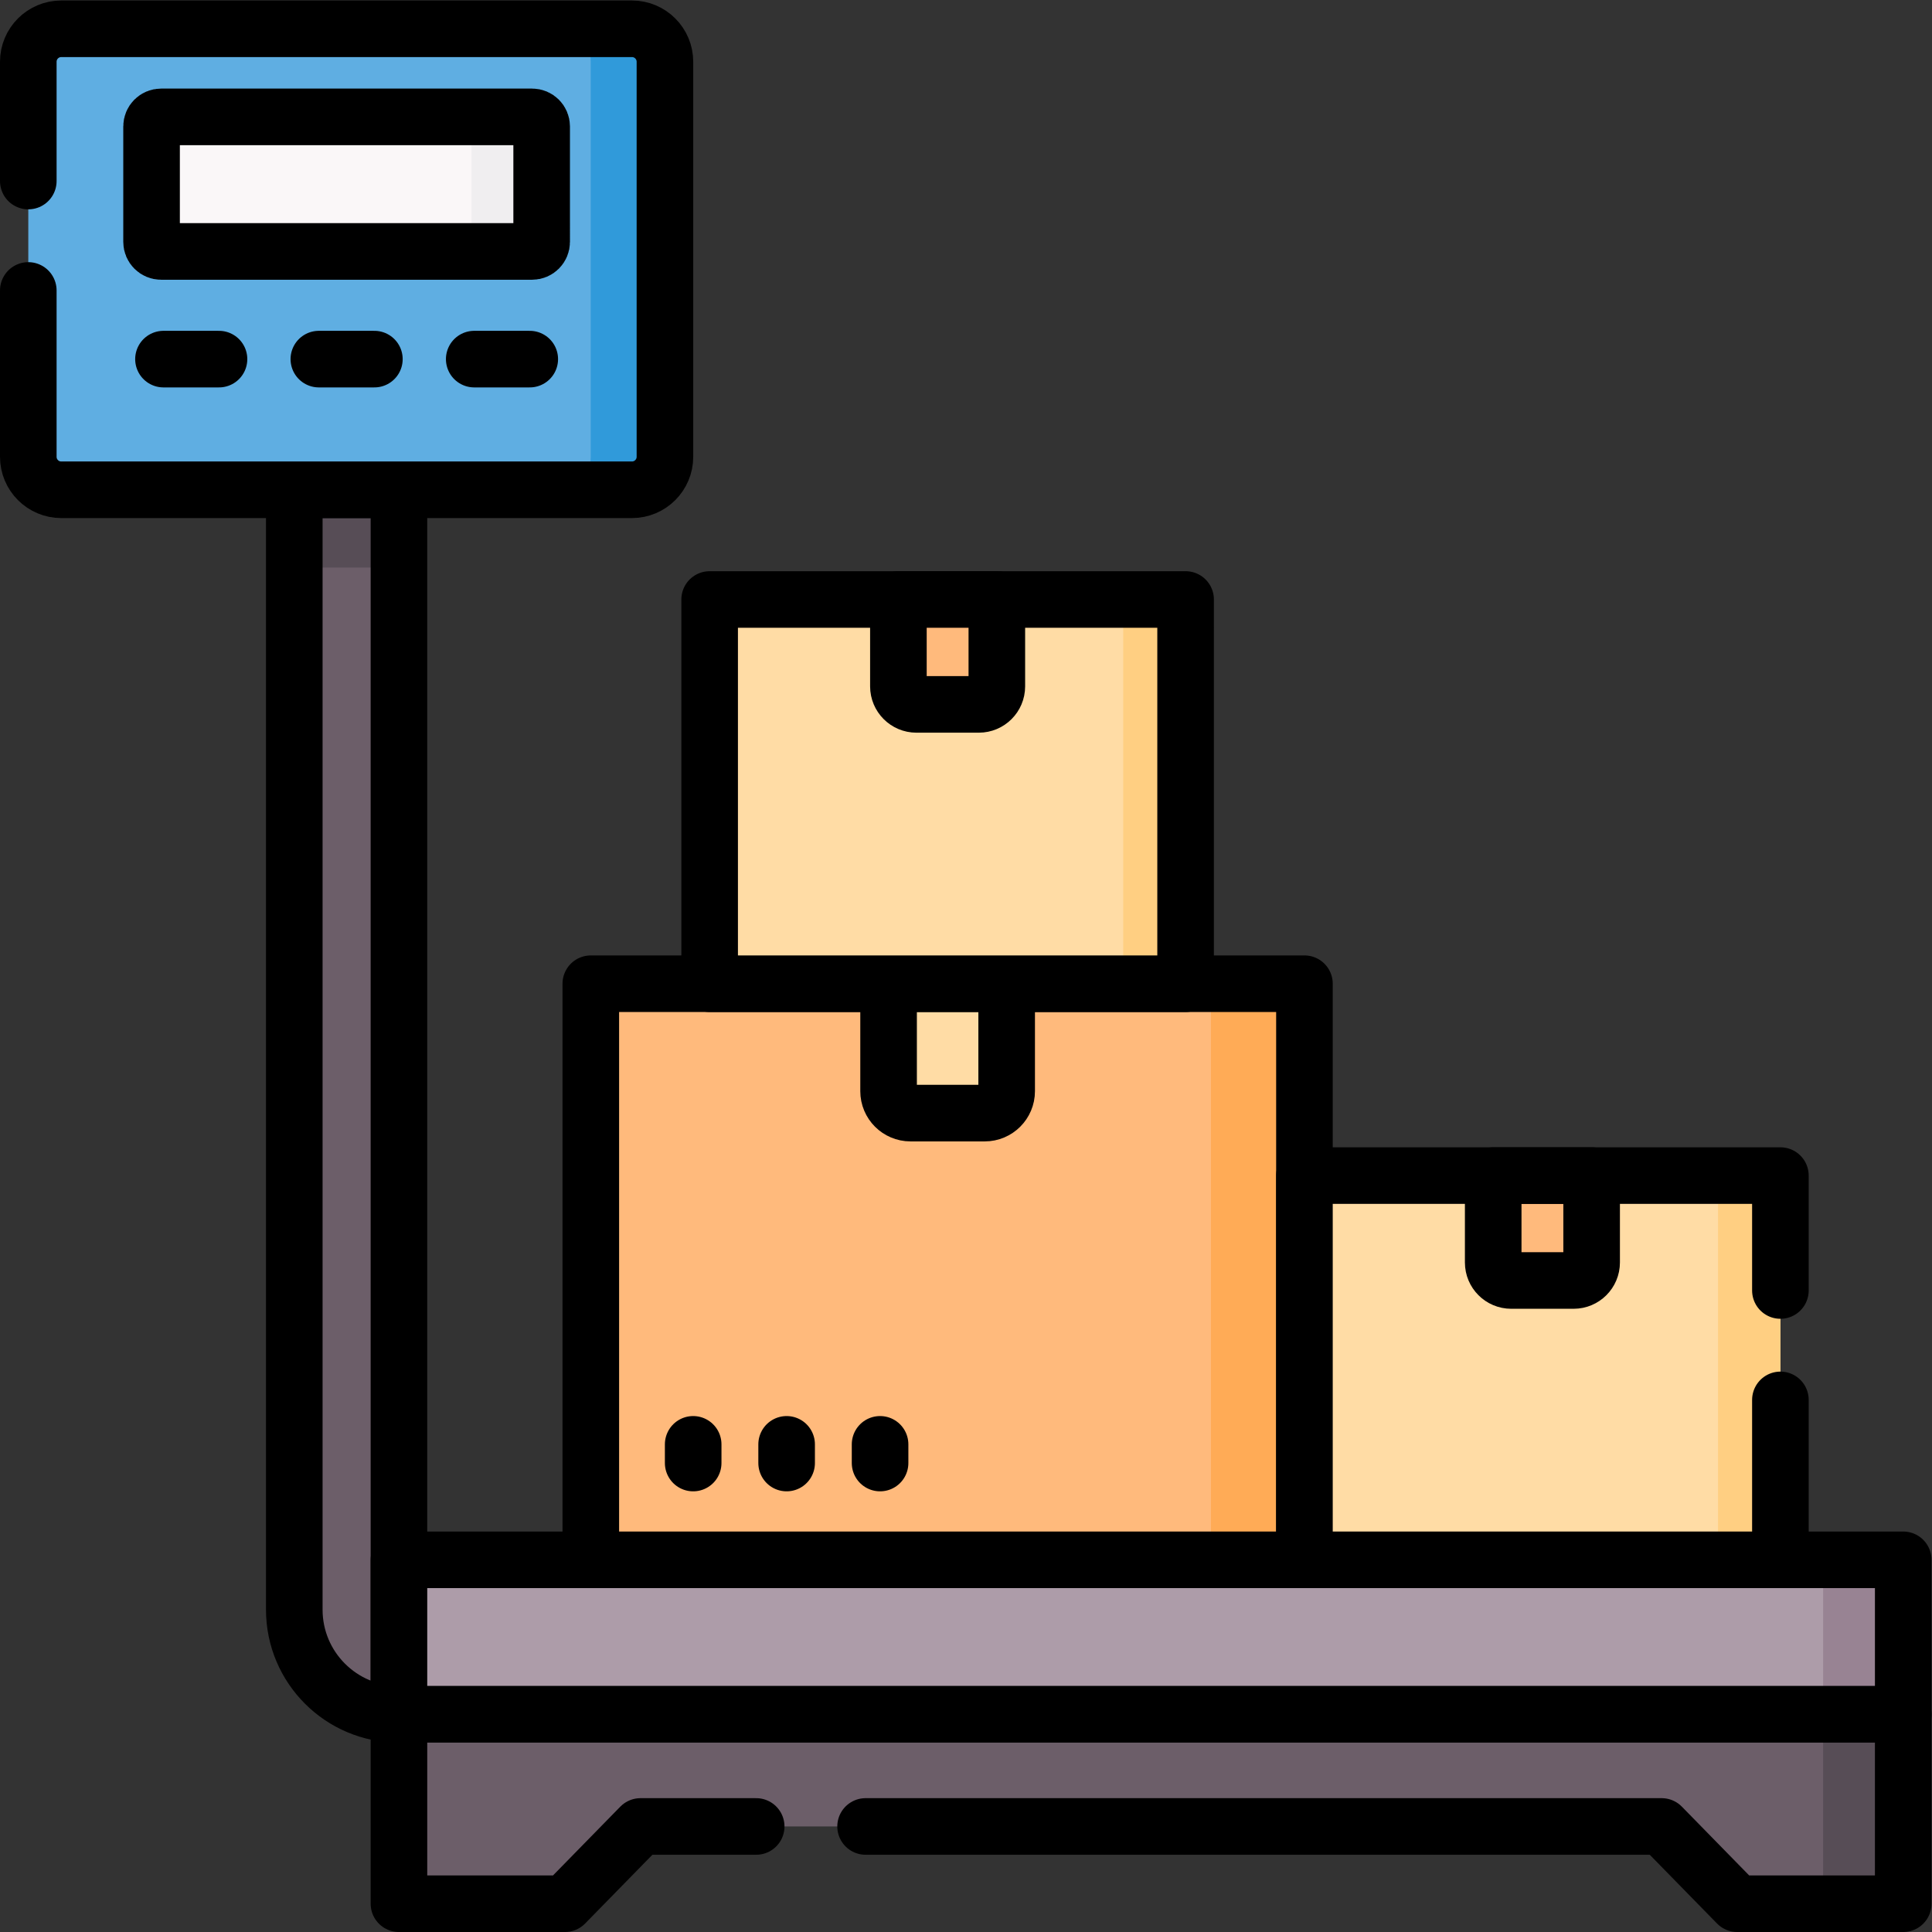 <?xml version="1.0" encoding="UTF-8" standalone="no"?>
<!-- Created with Inkscape (http://www.inkscape.org/) -->

<svg
   version="1.1"
   id="svg2376"
   viewBox="0 0 682.667 682.667"
   xmlns="http://www.w3.org/2000/svg"
   xmlns:svg="http://www.w3.org/2000/svg">
  <rect x="0" y="0" width="682.667" height="682.667" fill="#333333" stroke="none"/>
  <defs
     id="defs2380">
    <clipPath
       clipPathUnits="userSpaceOnUse"
       id="clipPath2390">
      <path
         d="M 0,512 H 512 V 0 H 0 Z"
         id="path2388" />
    </clipPath>
  </defs>
  <g
     id="g2382"
     transform="matrix(1.333,0,0,-1.333,0,682.667)">
    <g
       id="g2384">
      <g
         id="g2386"
         clip-path="url(#clipPath2390)">
        <g
           id="g2392"
           transform="translate(105.751,57.702)">
          <path
             d="M 0,0 V 0 C -15.322,0 -27.743,12.421 -27.743,27.743 V 354.597 H 0 Z"
             style="fill:#6c5e69;fill-opacity:1;fill-rule:nonzero;stroke:none"
             id="path2394" />
        </g>
        <path
           d="m 78.008,361.683 h 27.743 v 50.615 H 78.008 Z"
           style="fill:#574d56;fill-opacity:1;fill-rule:nonzero;stroke:none"
           id="path2396" />
        <g
           id="g2398"
           transform="translate(105.751,57.702)">
          <path
             d="M 0,0 V 0 C -15.322,0 -27.743,12.421 -27.743,27.743 V 324.597 H 0 Z"
             style="fill:none;stroke:#000000;stroke-width:15;stroke-linecap:round;stroke-linejoin:round;stroke-miterlimit:10;stroke-dasharray:none;stroke-opacity:1"
             id="path2400" />
        </g>
        <g
           id="g2402"
           transform="translate(167.512,382.299)">
          <path
             d="m 0,0 h -151.266 c -4.83,0 -8.746,3.916 -8.746,8.746 v 104.709 c 0,4.83 3.916,8.746 8.746,8.746 H 0 c 4.831,0 8.747,-3.916 8.747,-8.746 V 8.746 C 8.747,3.916 4.831,0 0,0"
             style="fill:#5faee2;fill-opacity:1;fill-rule:nonzero;stroke:none"
             id="path2404" />
        </g>
        <g
           id="g2406"
           transform="translate(167.512,504.5)">
          <path
             d="m 0,0 h -19.671 c 4.831,0 8.747,-3.916 8.747,-8.746 v -104.709 c 0,-4.83 -3.916,-8.746 -8.747,-8.746 H 0 c 4.831,0 8.747,3.916 8.747,8.746 V -8.746 C 8.747,-3.916 4.831,0 0,0"
             style="fill:#309ada;fill-opacity:1;fill-rule:nonzero;stroke:none"
             id="path2408" />
        </g>
        <g
           id="g2410"
           transform="translate(504.5,57.702)">
          <path
             d="M 0,0 -202.075,-18.767 -398.749,0 V 40.954 H 0 Z"
             style="fill:#ad9ca9;fill-opacity:1;fill-rule:nonzero;stroke:none"
             id="path2412" />
        </g>
        <path
           d="m 483.268,57.702 h 21.231 v 40.954 h -21.231 z"
           style="fill:#988393;fill-opacity:1;fill-rule:nonzero;stroke:none"
           id="path2414" />
        <path
           d="M 504.5,57.702 H 105.751 V 98.656 H 504.5 Z"
           style="fill:none;stroke:#000000;stroke-width:15;stroke-linecap:round;stroke-linejoin:round;stroke-miterlimit:10;stroke-dasharray:none;stroke-opacity:1"
           id="path2416" />
        <g
           id="g2418"
           transform="translate(105.751,57.702)">
          <path
             d="m 0,0 v -50.202 h 43.995 l 20.038,20.477 h 270.683 l 20.037,-20.477 h 43.996 V 0 Z"
             style="fill:#6c5e69;fill-opacity:1;fill-rule:nonzero;stroke:none"
             id="path2420" />
        </g>
        <path
           d="m 483.268,7.5 h 21.231 v 50.202 h -21.231 z"
           style="fill:#574d56;fill-opacity:1;fill-rule:nonzero;stroke:none"
           id="path2422" />
        <g
           id="g2424"
           transform="translate(141.054,445.476)">
          <path
             d="m 0,0 h -98.349 c -1.396,0 -2.528,1.133 -2.528,2.529 v 30.613 c 0,1.396 1.132,2.528 2.528,2.528 L 0,35.67 c 1.396,0 2.528,-1.132 2.528,-2.528 V 2.529 C 2.528,1.133 1.396,0 0,0"
             style="fill:#faf7f8;fill-opacity:1;fill-rule:nonzero;stroke:none"
             id="path2426" />
        </g>
        <g
           id="g2428"
           transform="translate(141.054,481.146)">
          <path
             d="m 0,0 h -18.616 c 1.397,0 2.529,-1.132 2.529,-2.528 v -30.613 c 0,-1.396 -1.132,-2.528 -2.529,-2.528 H 0 c 1.396,0 2.528,1.132 2.528,2.528 V -2.528 C 2.528,-1.132 1.396,0 0,0"
             style="fill:#f0eef0;fill-opacity:1;fill-rule:nonzero;stroke:none"
             id="path2430" />
        </g>
        <g
           id="g2432"
           transform="translate(141.054,445.476)">
          <path
             d="m 0,0 h -98.349 c -1.396,0 -2.528,1.133 -2.528,2.529 v 30.613 c 0,1.396 1.132,2.528 2.528,2.528 L 0,35.67 c 1.396,0 2.528,-1.132 2.528,-2.528 V 2.529 C 2.528,1.133 1.396,0 0,0 Z"
             style="fill:none;stroke:#000000;stroke-width:15;stroke-linecap:round;stroke-linejoin:round;stroke-miterlimit:10;stroke-dasharray:none;stroke-opacity:1"
             id="path2434" />
        </g>
        <g
           id="g2436"
           transform="translate(43.333,416.935)">
          <path
             d="M 0,0 H 14.72"
             style="fill:none;stroke:#000000;stroke-width:15;stroke-linecap:round;stroke-linejoin:round;stroke-miterlimit:10;stroke-dasharray:none;stroke-opacity:1"
             id="path2438" />
        </g>
        <g
           id="g2440"
           transform="translate(84.519,416.935)">
          <path
             d="M 0,0 H 14.721"
             style="fill:none;stroke:#000000;stroke-width:15;stroke-linecap:round;stroke-linejoin:round;stroke-miterlimit:10;stroke-dasharray:none;stroke-opacity:1"
             id="path2442" />
        </g>
        <g
           id="g2444"
           transform="translate(125.706,416.935)">
          <path
             d="M 0,0 H 14.72"
             style="fill:none;stroke:#000000;stroke-width:15;stroke-linecap:round;stroke-linejoin:round;stroke-miterlimit:10;stroke-dasharray:none;stroke-opacity:1"
             id="path2446" />
        </g>
        <path
           d="m 345.778,98.656 h -189.17 v 152.711 h 189.17 z"
           style="fill:#ffba7c;fill-opacity:1;fill-rule:nonzero;stroke:none"
           id="path2448" />
        <path
           d="m 320.992,98.656 h 24.786 v 152.711 h -24.786 z"
           style="fill:#ffab56;fill-opacity:1;fill-rule:nonzero;stroke:none"
           id="path2450" />
        <path
           d="m 345.778,98.656 h -189.17 v 152.711 h 189.17 z"
           style="fill:none;stroke:#000000;stroke-width:15;stroke-linecap:round;stroke-linejoin:round;stroke-miterlimit:10;stroke-dasharray:none;stroke-opacity:1"
           id="path2452" />
        <g
           id="g2454"
           transform="translate(261.035,217.068)">
          <path
             d="m 0,0 h -19.684 c -3.207,0 -5.807,2.6 -5.807,5.808 V 34.299 H 5.808 V 5.808 C 5.808,2.6 3.207,0 0,0"
             style="fill:#ffdca5;fill-opacity:1;fill-rule:nonzero;stroke:none"
             id="path2456" />
        </g>
        <g
           id="g2458"
           transform="translate(261.035,217.068)">
          <path
             d="m 0,0 h -19.684 c -3.207,0 -5.807,2.6 -5.807,5.808 V 34.299 H 5.808 V 5.808 C 5.808,2.6 3.207,0 0,0 Z"
             style="fill:none;stroke:#000000;stroke-width:15;stroke-linecap:round;stroke-linejoin:round;stroke-miterlimit:10;stroke-dasharray:none;stroke-opacity:1"
             id="path2460" />
        </g>
        <path
           d="M 471.943,98.656 H 345.778 v 101.849 h 126.165 z"
           style="fill:#ffdca5;fill-opacity:1;fill-rule:nonzero;stroke:none"
           id="path2462" />
        <path
           d="m 455.412,98.656 h 16.531 v 101.849 h -16.531 z"
           style="fill:#ffcf82;fill-opacity:1;fill-rule:nonzero;stroke:none"
           id="path2464" />
        <g
           id="g2466"
           transform="translate(417.132,172.702)">
          <path
             d="m 0,0 h -16.544 c -2.637,0 -4.774,2.138 -4.774,4.773 v 23.03 H 4.773 V 4.773 C 4.773,2.138 2.637,0 0,0"
             style="fill:#ffba7c;fill-opacity:1;fill-rule:nonzero;stroke:none"
             id="path2468" />
        </g>
        <g
           id="g2470"
           transform="translate(417.132,172.702)">
          <path
             d="m 0,0 h -16.544 c -2.637,0 -4.774,2.138 -4.774,4.773 v 23.03 H 4.773 V 4.773 C 4.773,2.138 2.637,0 0,0 Z"
             style="fill:none;stroke:#000000;stroke-width:15;stroke-linecap:round;stroke-linejoin:round;stroke-miterlimit:10;stroke-dasharray:none;stroke-opacity:1"
             id="path2472" />
        </g>
        <path
           d="M 314.275,251.367 H 188.11 v 101.849 h 126.165 z"
           style="fill:#ffdca5;fill-opacity:1;fill-rule:nonzero;stroke:none"
           id="path2474" />
        <path
           d="m 297.745,251.367 h 16.53 v 101.849 h -16.53 z"
           style="fill:#ffcf82;fill-opacity:1;fill-rule:nonzero;stroke:none"
           id="path2476" />
        <path
           d="M 314.275,251.367 H 188.11 v 101.849 h 126.165 z"
           style="fill:none;stroke:#000000;stroke-width:15;stroke-linecap:round;stroke-linejoin:round;stroke-miterlimit:10;stroke-dasharray:none;stroke-opacity:1"
           id="path2478" />
        <g
           id="g2480"
           transform="translate(259.464,325.412)">
          <path
             d="m 0,0 h -16.543 c -2.637,0 -4.775,2.138 -4.775,4.774 v 23.03 H 4.774 V 4.774 C 4.774,2.138 2.637,0 0,0"
             style="fill:#ffba7c;fill-opacity:1;fill-rule:nonzero;stroke:none"
             id="path2482" />
        </g>
        <g
           id="g2484"
           transform="translate(259.464,325.412)">
          <path
             d="m 0,0 h -16.543 c -2.637,0 -4.775,2.138 -4.775,4.774 v 23.03 H 4.774 V 4.774 C 4.774,2.138 2.637,0 0,0 Z"
             style="fill:none;stroke:#000000;stroke-width:15;stroke-linecap:round;stroke-linejoin:round;stroke-miterlimit:10;stroke-dasharray:none;stroke-opacity:1"
             id="path2486" />
        </g>
        <g
           id="g2488"
           transform="translate(471.943,170.048)">
          <path
             d="M 0,0 V 30.457 H -126.165 V -71.392 H 0 V -29"
             style="fill:none;stroke:#000000;stroke-width:15;stroke-linecap:round;stroke-linejoin:round;stroke-miterlimit:10;stroke-dasharray:none;stroke-opacity:1"
             id="path2490" />
        </g>
        <g
           id="g2492"
           transform="translate(229.447,27.977)">
          <path
             d="m 0,0 h 211.02 l 20.037,-20.478 h 43.995 v 50.203 h -398.748 v -50.203 h 43.995 L -59.664,0 H -29"
             style="fill:none;stroke:#000000;stroke-width:15;stroke-linecap:round;stroke-linejoin:round;stroke-miterlimit:10;stroke-dasharray:none;stroke-opacity:1"
             id="path2494" />
        </g>
        <g
           id="g2496"
           transform="translate(7.5,435.137)">
          <path
             d="m 0,0 v -44.093 c 0,-4.83 3.916,-8.746 8.747,-8.746 h 151.265 c 4.831,0 8.747,3.916 8.747,8.746 V 60.616 c 0,4.83 -3.916,8.746 -8.747,8.746 H 8.747 C 3.916,69.362 0,65.446 0,60.616 V 29"
             style="fill:none;stroke:#000000;stroke-width:15;stroke-linecap:round;stroke-linejoin:round;stroke-miterlimit:10;stroke-dasharray:none;stroke-opacity:1"
             id="path2498" />
        </g>
        <g
           id="g2500"
           transform="translate(183.745,129.265)">
          <path
             d="M 0,0 V -4.954"
             style="fill:none;stroke:#000000;stroke-width:15;stroke-linecap:round;stroke-linejoin:round;stroke-miterlimit:10;stroke-dasharray:none;stroke-opacity:1"
             id="path2502" />
        </g>
        <g
           id="g2504"
           transform="translate(208.516,129.265)">
          <path
             d="M 0,0 V -4.954"
             style="fill:none;stroke:#000000;stroke-width:15;stroke-linecap:round;stroke-linejoin:round;stroke-miterlimit:10;stroke-dasharray:none;stroke-opacity:1"
             id="path2506" />
        </g>
        <g
           id="g2508"
           transform="translate(233.287,129.265)">
          <path
             d="M 0,0 V -4.954"
             style="fill:none;stroke:#000000;stroke-width:15;stroke-linecap:round;stroke-linejoin:round;stroke-miterlimit:10;stroke-dasharray:none;stroke-opacity:1"
             id="path2510" />
        </g>
      </g>
    </g>
  </g>
</svg>
